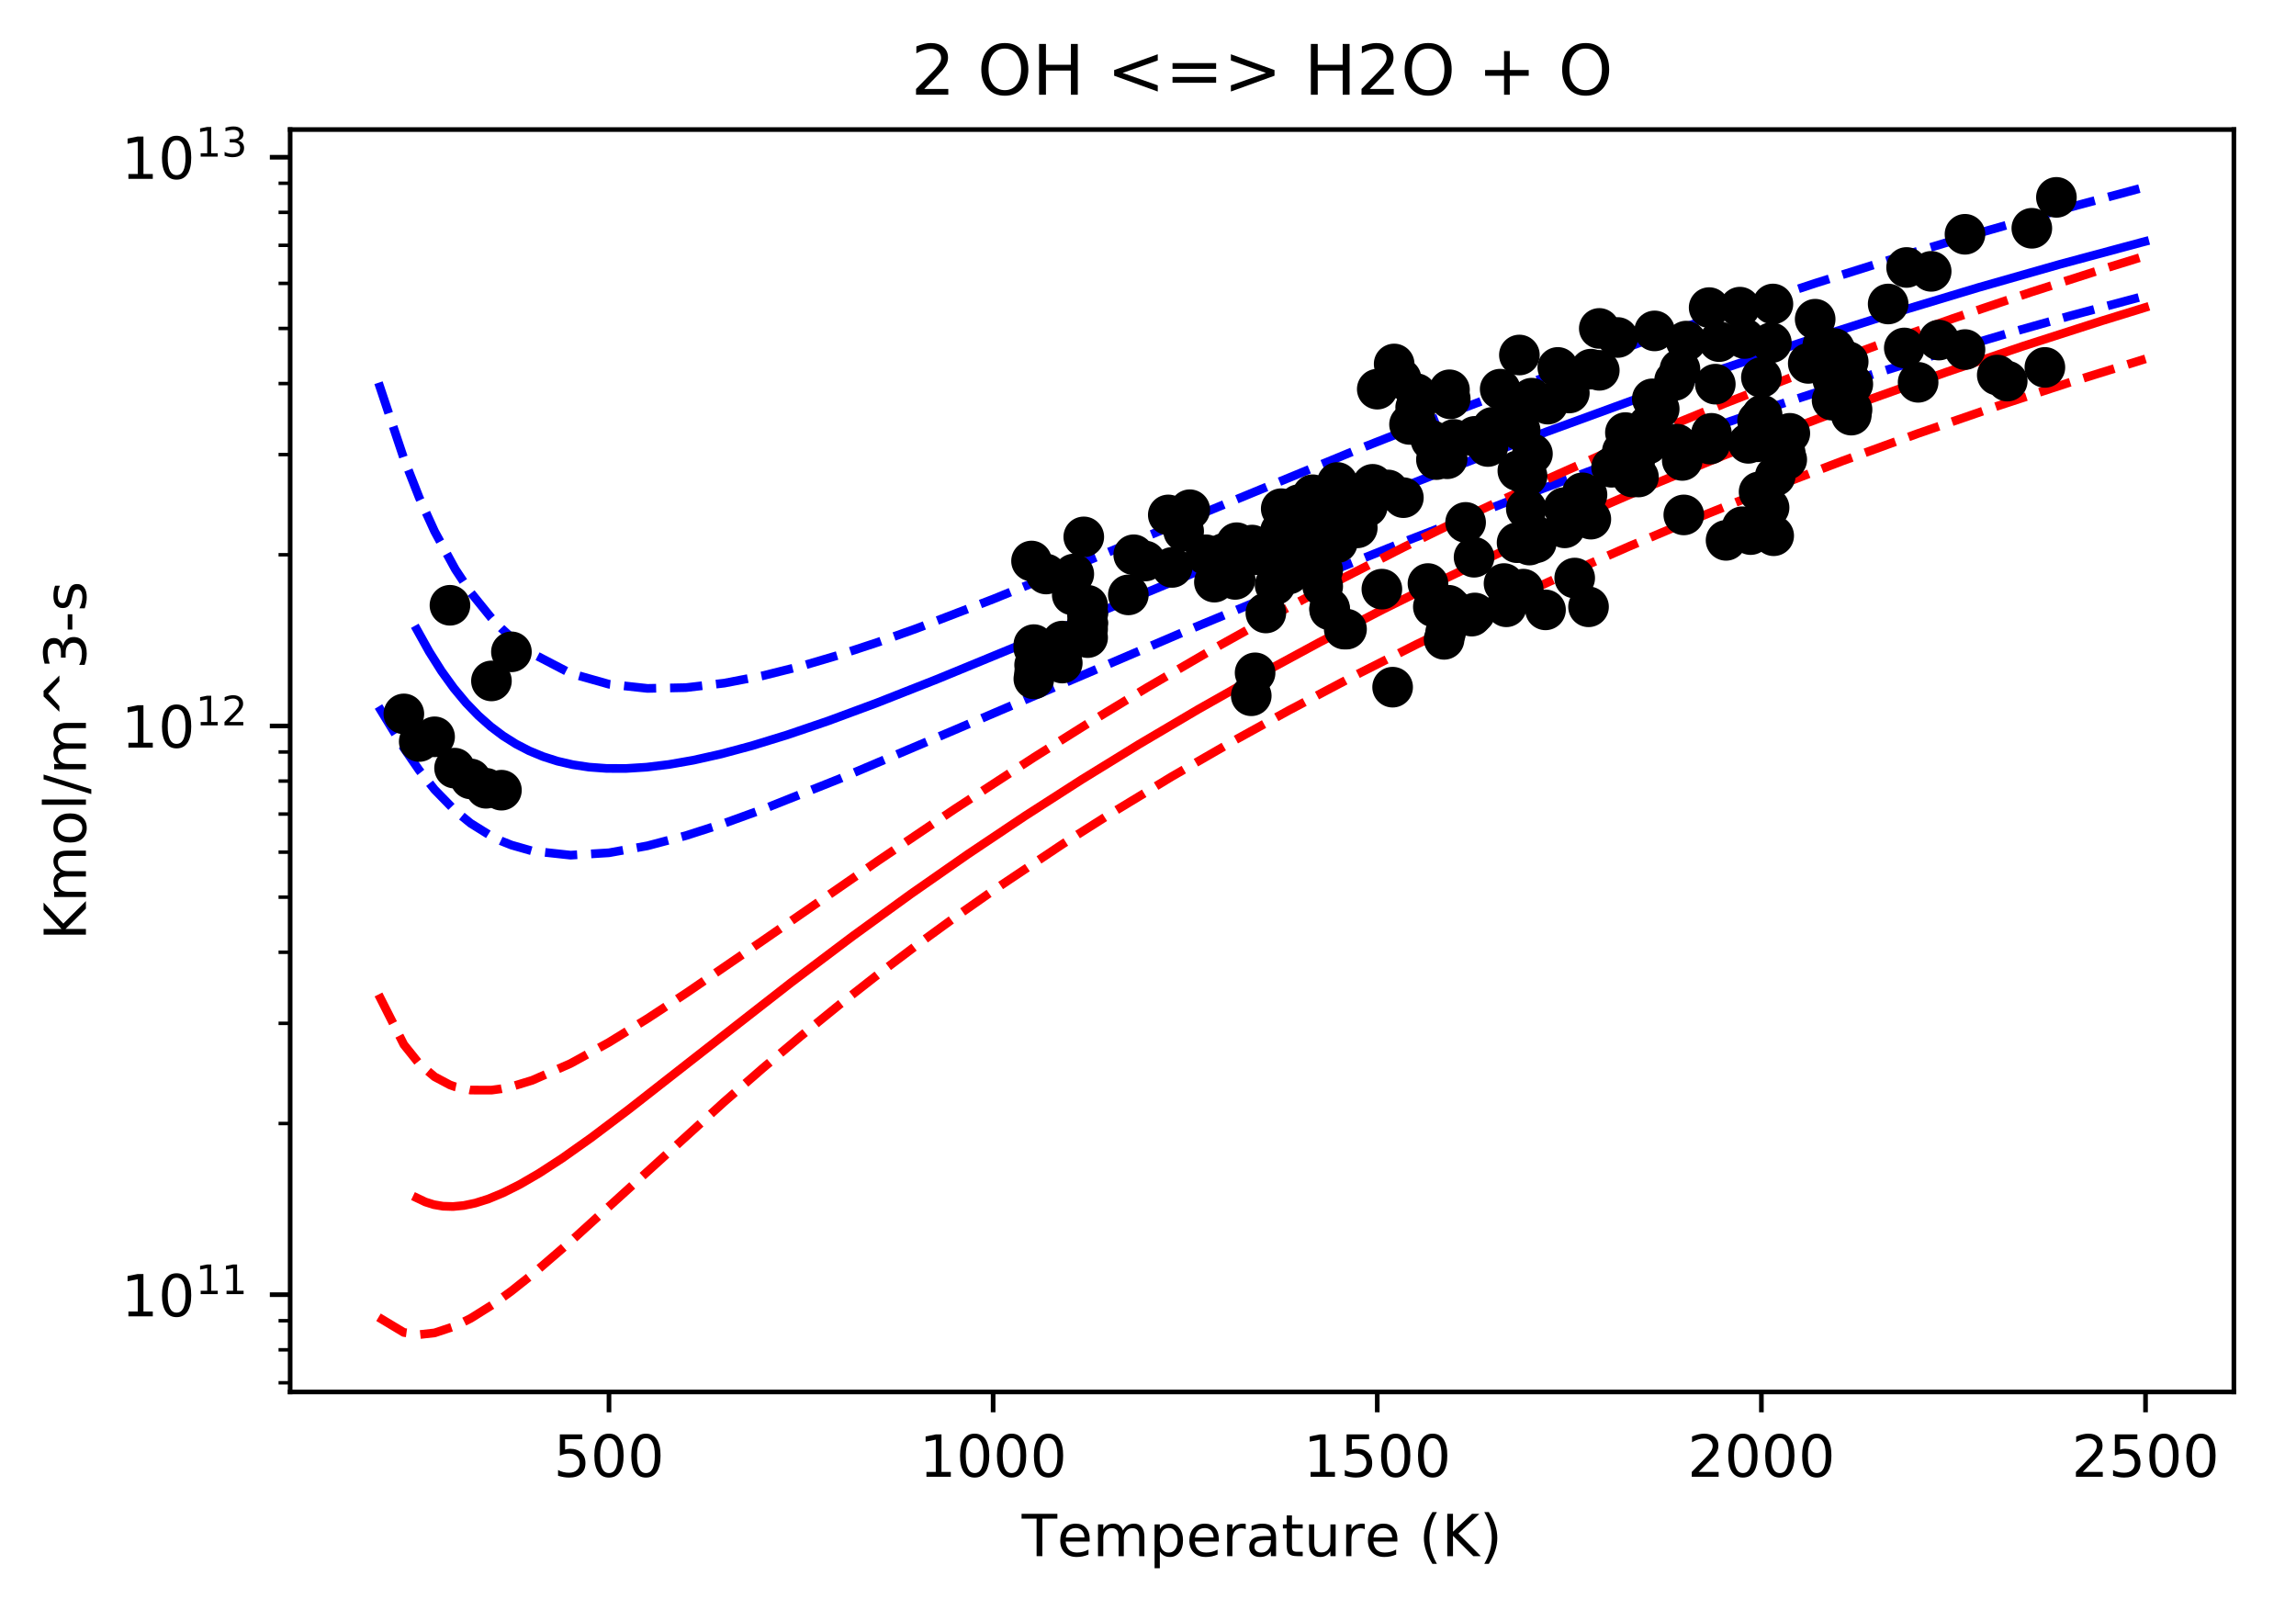 <?xml version="1.0" encoding="utf-8" standalone="no"?>
<!DOCTYPE svg PUBLIC "-//W3C//DTD SVG 1.1//EN"
  "http://www.w3.org/Graphics/SVG/1.1/DTD/svg11.dtd">
<!-- Created with matplotlib (https://matplotlib.org/) -->
<svg height="277.314pt" version="1.1" viewBox="0 0 395.478 277.314" width="395.478pt" xmlns="http://www.w3.org/2000/svg" xmlns:xlink="http://www.w3.org/1999/xlink">
 <defs>
  <style type="text/css">
*{stroke-linecap:butt;stroke-linejoin:round;}
  </style>
 </defs>
 <g id="figure_1">
  <g id="patch_1">
   <path d="M 0 277.314 
L 395.478 277.314 
L 395.478 0 
L 0 0 
z
" style="fill:#ffffff;"/>
  </g>
  <g id="axes_1">
   <g id="patch_2">
    <path d="M 49.978 239.758 
L 384.778 239.758 
L 384.778 22.318 
L 49.978 22.318 
z
" style="fill:#ffffff;"/>
   </g>
   <g id="matplotlib.axis_1">
    <g id="xtick_1">
     <g id="line2d_1">
      <defs>
       <path d="M 0 0 
L 0 3.5 
" id="mc5562957dd" style="stroke:#000000;stroke-width:0.8;"/>
      </defs>
      <g>
       <use style="stroke:#000000;stroke-width:0.8;" x="104.896" xlink:href="#mc5562957dd" y="239.758"/>
      </g>
     </g>
     <g id="text_1">
      <!-- 500 -->
      <defs>
       <path d="M 10.797 72.906 
L 49.516 72.906 
L 49.516 64.594 
L 19.828 64.594 
L 19.828 46.734 
Q 21.969 47.469 24.109 47.828 
Q 26.266 48.188 28.422 48.188 
Q 40.625 48.188 47.75 41.5 
Q 54.891 34.812 54.891 23.391 
Q 54.891 11.625 47.562 5.094 
Q 40.234 -1.422 26.906 -1.422 
Q 22.312 -1.422 17.547 -0.641 
Q 12.797 0.141 7.719 1.703 
L 7.719 11.625 
Q 12.109 9.234 16.797 8.062 
Q 21.484 6.891 26.703 6.891 
Q 35.156 6.891 40.078 11.328 
Q 45.016 15.766 45.016 23.391 
Q 45.016 31 40.078 35.438 
Q 35.156 39.891 26.703 39.891 
Q 22.75 39.891 18.812 39.016 
Q 14.891 38.141 10.797 36.281 
z
" id="DejaVuSans-53"/>
       <path d="M 31.781 66.406 
Q 24.172 66.406 20.328 58.906 
Q 16.5 51.422 16.5 36.375 
Q 16.5 21.391 20.328 13.891 
Q 24.172 6.391 31.781 6.391 
Q 39.453 6.391 43.281 13.891 
Q 47.125 21.391 47.125 36.375 
Q 47.125 51.422 43.281 58.906 
Q 39.453 66.406 31.781 66.406 
z
M 31.781 74.219 
Q 44.047 74.219 50.516 64.516 
Q 56.984 54.828 56.984 36.375 
Q 56.984 17.969 50.516 8.266 
Q 44.047 -1.422 31.781 -1.422 
Q 19.531 -1.422 13.062 8.266 
Q 6.594 17.969 6.594 36.375 
Q 6.594 54.828 13.062 64.516 
Q 19.531 74.219 31.781 74.219 
z
" id="DejaVuSans-48"/>
      </defs>
      <g transform="translate(95.352 254.357)scale(0.1 -0.1)">
       <use xlink:href="#DejaVuSans-53"/>
       <use x="63.623" xlink:href="#DejaVuSans-48"/>
       <use x="127.246" xlink:href="#DejaVuSans-48"/>
      </g>
     </g>
    </g>
    <g id="xtick_2">
     <g id="line2d_2">
      <g>
       <use style="stroke:#000000;stroke-width:0.8;" x="171.062" xlink:href="#mc5562957dd" y="239.758"/>
      </g>
     </g>
     <g id="text_2">
      <!-- 1000 -->
      <defs>
       <path d="M 12.406 8.297 
L 28.516 8.297 
L 28.516 63.922 
L 10.984 60.406 
L 10.984 69.391 
L 28.422 72.906 
L 38.281 72.906 
L 38.281 8.297 
L 54.391 8.297 
L 54.391 0 
L 12.406 0 
z
" id="DejaVuSans-49"/>
      </defs>
      <g transform="translate(158.337 254.357)scale(0.1 -0.1)">
       <use xlink:href="#DejaVuSans-49"/>
       <use x="63.623" xlink:href="#DejaVuSans-48"/>
       <use x="127.246" xlink:href="#DejaVuSans-48"/>
       <use x="190.869" xlink:href="#DejaVuSans-48"/>
      </g>
     </g>
    </g>
    <g id="xtick_3">
     <g id="line2d_3">
      <g>
       <use style="stroke:#000000;stroke-width:0.8;" x="237.228" xlink:href="#mc5562957dd" y="239.758"/>
      </g>
     </g>
     <g id="text_3">
      <!-- 1500 -->
      <g transform="translate(224.503 254.357)scale(0.1 -0.1)">
       <use xlink:href="#DejaVuSans-49"/>
       <use x="63.623" xlink:href="#DejaVuSans-53"/>
       <use x="127.246" xlink:href="#DejaVuSans-48"/>
       <use x="190.869" xlink:href="#DejaVuSans-48"/>
      </g>
     </g>
    </g>
    <g id="xtick_4">
     <g id="line2d_4">
      <g>
       <use style="stroke:#000000;stroke-width:0.8;" x="303.394" xlink:href="#mc5562957dd" y="239.758"/>
      </g>
     </g>
     <g id="text_4">
      <!-- 2000 -->
      <defs>
       <path d="M 19.188 8.297 
L 53.609 8.297 
L 53.609 0 
L 7.328 0 
L 7.328 8.297 
Q 12.938 14.109 22.625 23.891 
Q 32.328 33.688 34.812 36.531 
Q 39.547 41.844 41.422 45.531 
Q 43.312 49.219 43.312 52.781 
Q 43.312 58.594 39.234 62.25 
Q 35.156 65.922 28.609 65.922 
Q 23.969 65.922 18.812 64.312 
Q 13.672 62.703 7.812 59.422 
L 7.812 69.391 
Q 13.766 71.781 18.938 73 
Q 24.125 74.219 28.422 74.219 
Q 39.75 74.219 46.484 68.547 
Q 53.219 62.891 53.219 53.422 
Q 53.219 48.922 51.531 44.891 
Q 49.859 40.875 45.406 35.406 
Q 44.188 33.984 37.641 27.219 
Q 31.109 20.453 19.188 8.297 
z
" id="DejaVuSans-50"/>
      </defs>
      <g transform="translate(290.669 254.357)scale(0.1 -0.1)">
       <use xlink:href="#DejaVuSans-50"/>
       <use x="63.623" xlink:href="#DejaVuSans-48"/>
       <use x="127.246" xlink:href="#DejaVuSans-48"/>
       <use x="190.869" xlink:href="#DejaVuSans-48"/>
      </g>
     </g>
    </g>
    <g id="xtick_5">
     <g id="line2d_5">
      <g>
       <use style="stroke:#000000;stroke-width:0.8;" x="369.56" xlink:href="#mc5562957dd" y="239.758"/>
      </g>
     </g>
     <g id="text_5">
      <!-- 2500 -->
      <g transform="translate(356.835 254.357)scale(0.1 -0.1)">
       <use xlink:href="#DejaVuSans-50"/>
       <use x="63.623" xlink:href="#DejaVuSans-53"/>
       <use x="127.246" xlink:href="#DejaVuSans-48"/>
       <use x="190.869" xlink:href="#DejaVuSans-48"/>
      </g>
     </g>
    </g>
    <g id="text_6">
     <!-- Temperature (K) -->
     <defs>
      <path d="M -0.297 72.906 
L 61.375 72.906 
L 61.375 64.594 
L 35.5 64.594 
L 35.5 0 
L 25.594 0 
L 25.594 64.594 
L -0.297 64.594 
z
" id="DejaVuSans-84"/>
      <path d="M 56.203 29.594 
L 56.203 25.203 
L 14.891 25.203 
Q 15.484 15.922 20.484 11.062 
Q 25.484 6.203 34.422 6.203 
Q 39.594 6.203 44.453 7.469 
Q 49.312 8.734 54.109 11.281 
L 54.109 2.781 
Q 49.266 0.734 44.188 -0.344 
Q 39.109 -1.422 33.891 -1.422 
Q 20.797 -1.422 13.156 6.188 
Q 5.516 13.812 5.516 26.812 
Q 5.516 40.234 12.766 48.109 
Q 20.016 56 32.328 56 
Q 43.359 56 49.781 48.891 
Q 56.203 41.797 56.203 29.594 
z
M 47.219 32.234 
Q 47.125 39.594 43.094 43.984 
Q 39.062 48.391 32.422 48.391 
Q 24.906 48.391 20.391 44.141 
Q 15.875 39.891 15.188 32.172 
z
" id="DejaVuSans-101"/>
      <path d="M 52 44.188 
Q 55.375 50.25 60.062 53.125 
Q 64.75 56 71.094 56 
Q 79.641 56 84.281 50.016 
Q 88.922 44.047 88.922 33.016 
L 88.922 0 
L 79.891 0 
L 79.891 32.719 
Q 79.891 40.578 77.094 44.375 
Q 74.312 48.188 68.609 48.188 
Q 61.625 48.188 57.562 43.547 
Q 53.516 38.922 53.516 30.906 
L 53.516 0 
L 44.484 0 
L 44.484 32.719 
Q 44.484 40.625 41.703 44.406 
Q 38.922 48.188 33.109 48.188 
Q 26.219 48.188 22.156 43.531 
Q 18.109 38.875 18.109 30.906 
L 18.109 0 
L 9.078 0 
L 9.078 54.688 
L 18.109 54.688 
L 18.109 46.188 
Q 21.188 51.219 25.484 53.609 
Q 29.781 56 35.688 56 
Q 41.656 56 45.828 52.969 
Q 50 49.953 52 44.188 
z
" id="DejaVuSans-109"/>
      <path d="M 18.109 8.203 
L 18.109 -20.797 
L 9.078 -20.797 
L 9.078 54.688 
L 18.109 54.688 
L 18.109 46.391 
Q 20.953 51.266 25.266 53.625 
Q 29.594 56 35.594 56 
Q 45.562 56 51.781 48.094 
Q 58.016 40.188 58.016 27.297 
Q 58.016 14.406 51.781 6.484 
Q 45.562 -1.422 35.594 -1.422 
Q 29.594 -1.422 25.266 0.953 
Q 20.953 3.328 18.109 8.203 
z
M 48.688 27.297 
Q 48.688 37.203 44.609 42.844 
Q 40.531 48.484 33.406 48.484 
Q 26.266 48.484 22.188 42.844 
Q 18.109 37.203 18.109 27.297 
Q 18.109 17.391 22.188 11.75 
Q 26.266 6.109 33.406 6.109 
Q 40.531 6.109 44.609 11.75 
Q 48.688 17.391 48.688 27.297 
z
" id="DejaVuSans-112"/>
      <path d="M 41.109 46.297 
Q 39.594 47.172 37.812 47.578 
Q 36.031 48 33.891 48 
Q 26.266 48 22.188 43.047 
Q 18.109 38.094 18.109 28.812 
L 18.109 0 
L 9.078 0 
L 9.078 54.688 
L 18.109 54.688 
L 18.109 46.188 
Q 20.953 51.172 25.484 53.578 
Q 30.031 56 36.531 56 
Q 37.453 56 38.578 55.875 
Q 39.703 55.766 41.062 55.516 
z
" id="DejaVuSans-114"/>
      <path d="M 34.281 27.484 
Q 23.391 27.484 19.188 25 
Q 14.984 22.516 14.984 16.5 
Q 14.984 11.719 18.141 8.906 
Q 21.297 6.109 26.703 6.109 
Q 34.188 6.109 38.703 11.406 
Q 43.219 16.703 43.219 25.484 
L 43.219 27.484 
z
M 52.203 31.203 
L 52.203 0 
L 43.219 0 
L 43.219 8.297 
Q 40.141 3.328 35.547 0.953 
Q 30.953 -1.422 24.312 -1.422 
Q 15.922 -1.422 10.953 3.297 
Q 6 8.016 6 15.922 
Q 6 25.141 12.172 29.828 
Q 18.359 34.516 30.609 34.516 
L 43.219 34.516 
L 43.219 35.406 
Q 43.219 41.609 39.141 45 
Q 35.062 48.391 27.688 48.391 
Q 23 48.391 18.547 47.266 
Q 14.109 46.141 10.016 43.891 
L 10.016 52.203 
Q 14.938 54.109 19.578 55.047 
Q 24.219 56 28.609 56 
Q 40.484 56 46.344 49.844 
Q 52.203 43.703 52.203 31.203 
z
" id="DejaVuSans-97"/>
      <path d="M 18.312 70.219 
L 18.312 54.688 
L 36.812 54.688 
L 36.812 47.703 
L 18.312 47.703 
L 18.312 18.016 
Q 18.312 11.328 20.141 9.422 
Q 21.969 7.516 27.594 7.516 
L 36.812 7.516 
L 36.812 0 
L 27.594 0 
Q 17.188 0 13.234 3.875 
Q 9.281 7.766 9.281 18.016 
L 9.281 47.703 
L 2.688 47.703 
L 2.688 54.688 
L 9.281 54.688 
L 9.281 70.219 
z
" id="DejaVuSans-116"/>
      <path d="M 8.5 21.578 
L 8.5 54.688 
L 17.484 54.688 
L 17.484 21.922 
Q 17.484 14.156 20.5 10.266 
Q 23.531 6.391 29.594 6.391 
Q 36.859 6.391 41.078 11.031 
Q 45.312 15.672 45.312 23.688 
L 45.312 54.688 
L 54.297 54.688 
L 54.297 0 
L 45.312 0 
L 45.312 8.406 
Q 42.047 3.422 37.719 1 
Q 33.406 -1.422 27.688 -1.422 
Q 18.266 -1.422 13.375 4.438 
Q 8.5 10.297 8.5 21.578 
z
M 31.109 56 
z
" id="DejaVuSans-117"/>
      <path id="DejaVuSans-32"/>
      <path d="M 31 75.875 
Q 24.469 64.656 21.281 53.656 
Q 18.109 42.672 18.109 31.391 
Q 18.109 20.125 21.312 9.062 
Q 24.516 -2 31 -13.188 
L 23.188 -13.188 
Q 15.875 -1.703 12.234 9.375 
Q 8.594 20.453 8.594 31.391 
Q 8.594 42.281 12.203 53.312 
Q 15.828 64.359 23.188 75.875 
z
" id="DejaVuSans-40"/>
      <path d="M 9.812 72.906 
L 19.672 72.906 
L 19.672 42.094 
L 52.391 72.906 
L 65.094 72.906 
L 28.906 38.922 
L 67.672 0 
L 54.688 0 
L 19.672 35.109 
L 19.672 0 
L 9.812 0 
z
" id="DejaVuSans-75"/>
      <path d="M 8.016 75.875 
L 15.828 75.875 
Q 23.141 64.359 26.781 53.312 
Q 30.422 42.281 30.422 31.391 
Q 30.422 20.453 26.781 9.375 
Q 23.141 -1.703 15.828 -13.188 
L 8.016 -13.188 
Q 14.5 -2 17.703 9.062 
Q 20.906 20.125 20.906 31.391 
Q 20.906 42.672 17.703 53.656 
Q 14.5 64.656 8.016 75.875 
z
" id="DejaVuSans-41"/>
     </defs>
     <g transform="translate(175.991 268.035)scale(0.1 -0.1)">
      <use xlink:href="#DejaVuSans-84"/>
      <use x="60.818" xlink:href="#DejaVuSans-101"/>
      <use x="122.342" xlink:href="#DejaVuSans-109"/>
      <use x="219.754" xlink:href="#DejaVuSans-112"/>
      <use x="283.23" xlink:href="#DejaVuSans-101"/>
      <use x="344.754" xlink:href="#DejaVuSans-114"/>
      <use x="385.867" xlink:href="#DejaVuSans-97"/>
      <use x="447.146" xlink:href="#DejaVuSans-116"/>
      <use x="486.355" xlink:href="#DejaVuSans-117"/>
      <use x="549.734" xlink:href="#DejaVuSans-114"/>
      <use x="590.816" xlink:href="#DejaVuSans-101"/>
      <use x="652.34" xlink:href="#DejaVuSans-32"/>
      <use x="684.127" xlink:href="#DejaVuSans-40"/>
      <use x="723.141" xlink:href="#DejaVuSans-75"/>
      <use x="788.717" xlink:href="#DejaVuSans-41"/>
     </g>
    </g>
   </g>
   <g id="matplotlib.axis_2">
    <g id="ytick_1">
     <g id="line2d_6">
      <defs>
       <path d="M 0 0 
L -3.5 0 
" id="m479abd5287" style="stroke:#000000;stroke-width:0.8;"/>
      </defs>
      <g>
       <use style="stroke:#000000;stroke-width:0.8;" x="49.978" xlink:href="#m479abd5287" y="222.999"/>
      </g>
     </g>
     <g id="text_7">
      <!-- $\mathdefault{10^{11}}$ -->
      <g transform="translate(20.878 226.798)scale(0.1 -0.1)">
       <use transform="translate(0 0.684)" xlink:href="#DejaVuSans-49"/>
       <use transform="translate(63.623 0.684)" xlink:href="#DejaVuSans-48"/>
       <use transform="translate(128.203 38.966)scale(0.7)" xlink:href="#DejaVuSans-49"/>
       <use transform="translate(172.739 38.966)scale(0.7)" xlink:href="#DejaVuSans-49"/>
      </g>
     </g>
    </g>
    <g id="ytick_2">
     <g id="line2d_7">
      <g>
       <use style="stroke:#000000;stroke-width:0.8;" x="49.978" xlink:href="#m479abd5287" y="125.04"/>
      </g>
     </g>
     <g id="text_8">
      <!-- $\mathdefault{10^{12}}$ -->
      <g transform="translate(20.878 128.84)scale(0.1 -0.1)">
       <use transform="translate(0 0.766)" xlink:href="#DejaVuSans-49"/>
       <use transform="translate(63.623 0.766)" xlink:href="#DejaVuSans-48"/>
       <use transform="translate(128.203 39.047)scale(0.7)" xlink:href="#DejaVuSans-49"/>
       <use transform="translate(172.739 39.047)scale(0.7)" xlink:href="#DejaVuSans-50"/>
      </g>
     </g>
    </g>
    <g id="ytick_3">
     <g id="line2d_8">
      <g>
       <use style="stroke:#000000;stroke-width:0.8;" x="49.978" xlink:href="#m479abd5287" y="27.082"/>
      </g>
     </g>
     <g id="text_9">
      <!-- $\mathdefault{10^{13}}$ -->
      <defs>
       <path d="M 40.578 39.312 
Q 47.656 37.797 51.625 33 
Q 55.609 28.219 55.609 21.188 
Q 55.609 10.406 48.188 4.484 
Q 40.766 -1.422 27.094 -1.422 
Q 22.516 -1.422 17.656 -0.516 
Q 12.797 0.391 7.625 2.203 
L 7.625 11.719 
Q 11.719 9.328 16.594 8.109 
Q 21.484 6.891 26.812 6.891 
Q 36.078 6.891 40.938 10.547 
Q 45.797 14.203 45.797 21.188 
Q 45.797 27.641 41.281 31.266 
Q 36.766 34.906 28.719 34.906 
L 20.219 34.906 
L 20.219 43.016 
L 29.109 43.016 
Q 36.375 43.016 40.234 45.922 
Q 44.094 48.828 44.094 54.297 
Q 44.094 59.906 40.109 62.906 
Q 36.141 65.922 28.719 65.922 
Q 24.656 65.922 20.016 65.031 
Q 15.375 64.156 9.812 62.312 
L 9.812 71.094 
Q 15.438 72.656 20.344 73.438 
Q 25.25 74.219 29.594 74.219 
Q 40.828 74.219 47.359 69.109 
Q 53.906 64.016 53.906 55.328 
Q 53.906 49.266 50.438 45.094 
Q 46.969 40.922 40.578 39.312 
z
" id="DejaVuSans-51"/>
      </defs>
      <g transform="translate(20.878 30.881)scale(0.1 -0.1)">
       <use transform="translate(0 0.766)" xlink:href="#DejaVuSans-49"/>
       <use transform="translate(63.623 0.766)" xlink:href="#DejaVuSans-48"/>
       <use transform="translate(128.203 39.047)scale(0.7)" xlink:href="#DejaVuSans-49"/>
       <use transform="translate(172.739 39.047)scale(0.7)" xlink:href="#DejaVuSans-51"/>
      </g>
     </g>
    </g>
    <g id="ytick_4">
     <g id="line2d_9">
      <defs>
       <path d="M 0 0 
L -2 0 
" id="m87a7f67235" style="stroke:#000000;stroke-width:0.6;"/>
      </defs>
      <g>
       <use style="stroke:#000000;stroke-width:0.6;" x="49.978" xlink:href="#m87a7f67235" y="238.173"/>
      </g>
     </g>
    </g>
    <g id="ytick_5">
     <g id="line2d_10">
      <g>
       <use style="stroke:#000000;stroke-width:0.6;" x="49.978" xlink:href="#m87a7f67235" y="232.492"/>
      </g>
     </g>
    </g>
    <g id="ytick_6">
     <g id="line2d_11">
      <g>
       <use style="stroke:#000000;stroke-width:0.6;" x="49.978" xlink:href="#m87a7f67235" y="227.481"/>
      </g>
     </g>
    </g>
    <g id="ytick_7">
     <g id="line2d_12">
      <g>
       <use style="stroke:#000000;stroke-width:0.6;" x="49.978" xlink:href="#m87a7f67235" y="193.511"/>
      </g>
     </g>
    </g>
    <g id="ytick_8">
     <g id="line2d_13">
      <g>
       <use style="stroke:#000000;stroke-width:0.6;" x="49.978" xlink:href="#m87a7f67235" y="176.261"/>
      </g>
     </g>
    </g>
    <g id="ytick_9">
     <g id="line2d_14">
      <g>
       <use style="stroke:#000000;stroke-width:0.6;" x="49.978" xlink:href="#m87a7f67235" y="164.022"/>
      </g>
     </g>
    </g>
    <g id="ytick_10">
     <g id="line2d_15">
      <g>
       <use style="stroke:#000000;stroke-width:0.6;" x="49.978" xlink:href="#m87a7f67235" y="154.529"/>
      </g>
     </g>
    </g>
    <g id="ytick_11">
     <g id="line2d_16">
      <g>
       <use style="stroke:#000000;stroke-width:0.6;" x="49.978" xlink:href="#m87a7f67235" y="146.772"/>
      </g>
     </g>
    </g>
    <g id="ytick_12">
     <g id="line2d_17">
      <g>
       <use style="stroke:#000000;stroke-width:0.6;" x="49.978" xlink:href="#m87a7f67235" y="140.214"/>
      </g>
     </g>
    </g>
    <g id="ytick_13">
     <g id="line2d_18">
      <g>
       <use style="stroke:#000000;stroke-width:0.6;" x="49.978" xlink:href="#m87a7f67235" y="134.534"/>
      </g>
     </g>
    </g>
    <g id="ytick_14">
     <g id="line2d_19">
      <g>
       <use style="stroke:#000000;stroke-width:0.6;" x="49.978" xlink:href="#m87a7f67235" y="129.523"/>
      </g>
     </g>
    </g>
    <g id="ytick_15">
     <g id="line2d_20">
      <g>
       <use style="stroke:#000000;stroke-width:0.6;" x="49.978" xlink:href="#m87a7f67235" y="95.552"/>
      </g>
     </g>
    </g>
    <g id="ytick_16">
     <g id="line2d_21">
      <g>
       <use style="stroke:#000000;stroke-width:0.6;" x="49.978" xlink:href="#m87a7f67235" y="78.302"/>
      </g>
     </g>
    </g>
    <g id="ytick_17">
     <g id="line2d_22">
      <g>
       <use style="stroke:#000000;stroke-width:0.6;" x="49.978" xlink:href="#m87a7f67235" y="66.063"/>
      </g>
     </g>
    </g>
    <g id="ytick_18">
     <g id="line2d_23">
      <g>
       <use style="stroke:#000000;stroke-width:0.6;" x="49.978" xlink:href="#m87a7f67235" y="56.57"/>
      </g>
     </g>
    </g>
    <g id="ytick_19">
     <g id="line2d_24">
      <g>
       <use style="stroke:#000000;stroke-width:0.6;" x="49.978" xlink:href="#m87a7f67235" y="48.814"/>
      </g>
     </g>
    </g>
    <g id="ytick_20">
     <g id="line2d_25">
      <g>
       <use style="stroke:#000000;stroke-width:0.6;" x="49.978" xlink:href="#m87a7f67235" y="42.256"/>
      </g>
     </g>
    </g>
    <g id="ytick_21">
     <g id="line2d_26">
      <g>
       <use style="stroke:#000000;stroke-width:0.6;" x="49.978" xlink:href="#m87a7f67235" y="36.575"/>
      </g>
     </g>
    </g>
    <g id="ytick_22">
     <g id="line2d_27">
      <g>
       <use style="stroke:#000000;stroke-width:0.6;" x="49.978" xlink:href="#m87a7f67235" y="31.564"/>
      </g>
     </g>
    </g>
    <g id="text_10">
     <!-- Kmol/m^3-s -->
     <defs>
      <path d="M 30.609 48.391 
Q 23.391 48.391 19.188 42.75 
Q 14.984 37.109 14.984 27.297 
Q 14.984 17.484 19.156 11.844 
Q 23.344 6.203 30.609 6.203 
Q 37.797 6.203 41.984 11.859 
Q 46.188 17.531 46.188 27.297 
Q 46.188 37.016 41.984 42.703 
Q 37.797 48.391 30.609 48.391 
z
M 30.609 56 
Q 42.328 56 49.016 48.375 
Q 55.719 40.766 55.719 27.297 
Q 55.719 13.875 49.016 6.219 
Q 42.328 -1.422 30.609 -1.422 
Q 18.844 -1.422 12.172 6.219 
Q 5.516 13.875 5.516 27.297 
Q 5.516 40.766 12.172 48.375 
Q 18.844 56 30.609 56 
z
" id="DejaVuSans-111"/>
      <path d="M 9.422 75.984 
L 18.406 75.984 
L 18.406 0 
L 9.422 0 
z
" id="DejaVuSans-108"/>
      <path d="M 25.391 72.906 
L 33.688 72.906 
L 8.297 -9.281 
L 0 -9.281 
z
" id="DejaVuSans-47"/>
      <path d="M 46.688 72.906 
L 73.188 45.703 
L 63.375 45.703 
L 41.891 64.984 
L 20.406 45.703 
L 10.594 45.703 
L 37.109 72.906 
z
" id="DejaVuSans-94"/>
      <path d="M 4.891 31.391 
L 31.203 31.391 
L 31.203 23.391 
L 4.891 23.391 
z
" id="DejaVuSans-45"/>
      <path d="M 44.281 53.078 
L 44.281 44.578 
Q 40.484 46.531 36.375 47.5 
Q 32.281 48.484 27.875 48.484 
Q 21.188 48.484 17.844 46.438 
Q 14.5 44.391 14.5 40.281 
Q 14.5 37.156 16.891 35.375 
Q 19.281 33.594 26.516 31.984 
L 29.594 31.297 
Q 39.156 29.25 43.188 25.516 
Q 47.219 21.781 47.219 15.094 
Q 47.219 7.469 41.188 3.016 
Q 35.156 -1.422 24.609 -1.422 
Q 20.219 -1.422 15.453 -0.562 
Q 10.688 0.297 5.422 2 
L 5.422 11.281 
Q 10.406 8.688 15.234 7.391 
Q 20.062 6.109 24.812 6.109 
Q 31.156 6.109 34.562 8.281 
Q 37.984 10.453 37.984 14.406 
Q 37.984 18.062 35.516 20.016 
Q 33.062 21.969 24.703 23.781 
L 21.578 24.516 
Q 13.234 26.266 9.516 29.906 
Q 5.812 33.547 5.812 39.891 
Q 5.812 47.609 11.281 51.797 
Q 16.75 56 26.812 56 
Q 31.781 56 36.172 55.266 
Q 40.578 54.547 44.281 53.078 
z
" id="DejaVuSans-115"/>
     </defs>
     <g transform="translate(14.798 161.97)rotate(-90)scale(0.1 -0.1)">
      <use xlink:href="#DejaVuSans-75"/>
      <use x="65.576" xlink:href="#DejaVuSans-109"/>
      <use x="162.988" xlink:href="#DejaVuSans-111"/>
      <use x="224.17" xlink:href="#DejaVuSans-108"/>
      <use x="251.953" xlink:href="#DejaVuSans-47"/>
      <use x="285.645" xlink:href="#DejaVuSans-109"/>
      <use x="383.057" xlink:href="#DejaVuSans-94"/>
      <use x="466.846" xlink:href="#DejaVuSans-51"/>
      <use x="530.469" xlink:href="#DejaVuSans-45"/>
      <use x="566.553" xlink:href="#DejaVuSans-115"/>
     </g>
    </g>
   </g>
   <g id="line2d_28">
    <path clip-path="url(#p255697987b)" d="M 71.813 108.444 
L 73.93 112.244 
L 76.048 115.595 
L 78.165 118.525 
L 80.282 121.068 
L 82.399 123.262 
L 84.517 125.139 
L 86.634 126.734 
L 88.884 128.152 
L 91.133 129.316 
L 93.515 130.304 
L 96.03 131.106 
L 98.676 131.716 
L 101.455 132.131 
L 104.499 132.355 
L 107.807 132.364 
L 111.38 132.141 
L 115.218 131.675 
L 119.452 130.934 
L 124.216 129.866 
L 129.51 128.448 
L 135.597 126.578 
L 142.611 124.186 
L 150.947 121.101 
L 161.402 116.986 
L 175.958 110.997 
L 232.729 87.419 
L 250.064 80.575 
L 266.341 74.388 
L 281.956 68.689 
L 297.042 63.418 
L 311.863 58.473 
L 326.42 53.85 
L 340.712 49.542 
L 354.871 45.506 
L 368.766 41.774 
L 369.428 41.602 
L 369.428 41.602 
" style="fill:none;stroke:#0000ff;stroke-linecap:square;stroke-width:1.5;"/>
   </g>
   <g id="line2d_29">
    <path clip-path="url(#p255697987b)" d="M 65.196 65.921 
L 69.563 78.976 
L 72.21 85.708 
L 74.857 91.526 
L 78.43 98.06 
L 81.076 102.046 
L 84.649 106.454 
L 86.369 108.232 
L 88.09 109.813 
L 91.663 112.541 
L 98.279 115.984 
L 104.896 117.851 
L 111.513 118.572 
L 118.129 118.441 
L 124.746 117.666 
L 131.362 116.396 
L 137.979 114.745 
L 144.596 112.798 
L 151.212 110.621 
L 157.829 108.268 
L 171.062 103.194 
L 187.339 96.573 
L 187.339 96.573 
L 233.39 77.607 
L 250.461 70.887 
L 250.461 70.887 
L 266.606 64.774 
L 282.618 58.965 
L 297.307 53.871 
L 312.657 48.792 
L 328.008 43.967 
L 338.462 40.828 
L 338.462 40.828 
L 354.209 36.327 
L 369.56 32.202 
L 369.56 32.202 
" style="fill:none;stroke:#0000ff;stroke-dasharray:5.55,2.4;stroke-dashoffset:0;stroke-width:1.5;"/>
   </g>
   <g id="line2d_30">
    <path clip-path="url(#p255697987b)" d="M 65.196 121.689 
L 69.563 128.83 
L 72.21 132.674 
L 74.857 136.001 
L 78.43 139.666 
L 81.076 141.814 
L 84.649 144.04 
L 86.369 144.866 
L 88.09 145.552 
L 91.663 146.572 
L 98.279 147.294 
L 104.896 146.885 
L 111.513 145.685 
L 118.129 143.935 
L 124.746 141.804 
L 131.362 139.409 
L 144.596 134.146 
L 164.445 125.724 
L 204.145 108.737 
L 223.995 100.505 
L 242.786 92.959 
L 259.46 86.499 
L 275.472 80.527 
L 275.472 80.527 
L 290.425 75.172 
L 305.776 69.913 
L 319.141 65.541 
L 333.963 60.93 
L 345.74 57.45 
L 356.327 54.466 
L 369.56 50.934 
L 369.56 50.934 
" style="fill:none;stroke:#0000ff;stroke-dasharray:5.55,2.4;stroke-dashoffset:0;stroke-width:1.5;"/>
   </g>
   <g id="line2d_31">
    <path clip-path="url(#p255697987b)" d="M 71.813 206.335 
L 73.269 207.03 
L 74.724 207.491 
L 76.312 207.76 
L 78.033 207.815 
L 79.885 207.639 
L 81.87 207.222 
L 84.12 206.511 
L 86.634 205.471 
L 89.545 204.009 
L 92.854 202.086 
L 96.824 199.507 
L 101.72 196.044 
L 108.204 191.163 
L 119.055 182.672 
L 136.259 169.245 
L 146.977 161.174 
L 156.902 153.974 
L 166.695 147.145 
L 176.488 140.589 
L 186.28 134.299 
L 196.205 128.188 
L 206.395 122.176 
L 216.716 116.342 
L 227.303 110.614 
L 238.154 104.995 
L 249.27 99.488 
L 260.651 94.098 
L 272.296 88.827 
L 284.338 83.623 
L 296.645 78.548 
L 309.217 73.606 
L 322.053 68.799 
L 335.154 64.132 
L 348.519 59.606 
L 362.149 55.226 
L 369.428 52.982 
L 369.428 52.982 
" style="fill:none;stroke:#ff0000;stroke-linecap:square;stroke-width:1.5;"/>
   </g>
   <g id="line2d_32">
    <path clip-path="url(#p255697987b)" d="M 65.196 171.292 
L 69.563 179.92 
L 72.21 183.225 
L 74.857 185.464 
L 77.503 186.869 
L 78.43 187.198 
L 81.076 187.754 
L 84.649 187.766 
L 86.369 187.531 
L 88.09 187.169 
L 91.663 186.079 
L 98.279 183.178 
L 104.896 179.535 
L 111.513 175.449 
L 118.129 171.1 
L 131.362 162.03 
L 151.212 148.287 
L 164.445 139.349 
L 178.208 130.379 
L 178.208 130.379 
L 187.339 124.641 
L 187.339 124.641 
L 197.528 118.455 
L 209.174 111.669 
L 220.686 105.259 
L 231.538 99.482 
L 241.727 94.285 
L 252.446 89.044 
L 264.224 83.542 
L 275.472 78.523 
L 275.472 78.523 
L 285.794 74.111 
L 297.307 69.395 
L 310.011 64.429 
L 323.244 59.506 
L 336.477 54.823 
L 349.975 50.277 
L 362.943 46.119 
L 369.56 44.072 
L 369.56 44.072 
" style="fill:none;stroke:#ff0000;stroke-dasharray:5.55,2.4;stroke-dashoffset:0;stroke-width:1.5;"/>
   </g>
   <g id="line2d_33">
    <path clip-path="url(#p255697987b)" d="M 65.196 226.883 
L 69.563 229.506 
L 72.21 229.874 
L 74.857 229.58 
L 78.43 228.395 
L 81.076 227.076 
L 85.046 224.587 
L 88.09 222.373 
L 91.663 219.532 
L 98.279 213.831 
L 124.746 189.778 
L 131.362 184.012 
L 137.979 178.43 
L 144.596 173.042 
L 151.212 167.85 
L 157.829 162.849 
L 164.445 158.03 
L 171.062 153.385 
L 183.104 145.341 
L 183.104 145.341 
L 190.912 140.385 
L 201.895 133.722 
L 212.747 127.464 
L 222.01 122.353 
L 233.39 116.341 
L 243.977 110.994 
L 243.977 110.994 
L 256.284 105.054 
L 268.326 99.51 
L 280.633 94.102 
L 290.425 89.977 
L 304.717 84.226 
L 317.289 79.42 
L 330.39 74.655 
L 344.02 69.952 
L 356.327 65.922 
L 369.56 61.811 
L 369.56 61.811 
" style="fill:none;stroke:#ff0000;stroke-dasharray:5.55,2.4;stroke-dashoffset:0;stroke-width:1.5;"/>
   </g>
   <g id="line2d_34">
    <defs>
     <path d="M 0 3 
C 0.796 3 1.559 2.684 2.121 2.121 
C 2.684 1.559 3 0.796 3 0 
C 3 -0.796 2.684 -1.559 2.121 -2.121 
C 1.559 -2.684 0.796 -3 0 -3 
C -0.796 -3 -1.559 -2.684 -2.121 -2.121 
C -2.684 -1.559 -3 -0.796 -3 0 
C -3 0.796 -2.684 1.559 -2.121 2.121 
C -1.559 2.684 -0.796 3 0 3 
z
" id="m1d24c93f9b" style="stroke:#000000;"/>
    </defs>
    <g clip-path="url(#p255697987b)">
     <use style="stroke:#000000;" x="86.369" xlink:href="#m1d24c93f9b" y="136.104"/>
     <use style="stroke:#000000;" x="83.723" xlink:href="#m1d24c93f9b" y="135.775"/>
     <use style="stroke:#000000;" x="81.076" xlink:href="#m1d24c93f9b" y="134.163"/>
     <use style="stroke:#000000;" x="78.297" xlink:href="#m1d24c93f9b" y="132.306"/>
     <use style="stroke:#000000;" x="74.857" xlink:href="#m1d24c93f9b" y="126.91"/>
     <use style="stroke:#000000;" x="72.21" xlink:href="#m1d24c93f9b" y="127.718"/>
     <use style="stroke:#000000;" x="69.563" xlink:href="#m1d24c93f9b" y="122.965"/>
     <use style="stroke:#000000;" x="177.679" xlink:href="#m1d24c93f9b" y="96.629"/>
     <use style="stroke:#000000;" x="180.193" xlink:href="#m1d24c93f9b" y="98.869"/>
     <use style="stroke:#000000;" x="184.692" xlink:href="#m1d24c93f9b" y="102.466"/>
     <use style="stroke:#000000;" x="184.957" xlink:href="#m1d24c93f9b" y="98.869"/>
     <use style="stroke:#000000;" x="186.677" xlink:href="#m1d24c93f9b" y="92.475"/>
     <use style="stroke:#000000;" x="195.279" xlink:href="#m1d24c93f9b" y="95.552"/>
     <use style="stroke:#000000;" x="197.264" xlink:href="#m1d24c93f9b" y="96.629"/>
     <use style="stroke:#000000;" x="201.234" xlink:href="#m1d24c93f9b" y="88.691"/>
     <use style="stroke:#000000;" x="203.88" xlink:href="#m1d24c93f9b" y="91.497"/>
     <use style="stroke:#000000;" x="204.939" xlink:href="#m1d24c93f9b" y="87.795"/>
     <use style="stroke:#000000;" x="210.762" xlink:href="#m1d24c93f9b" y="95.34"/>
     <use style="stroke:#000000;" x="223.73" xlink:href="#m1d24c93f9b" y="86.918"/>
     <use style="stroke:#000000;" x="226.112" xlink:href="#m1d24c93f9b" y="85.216"/>
     <use style="stroke:#000000;" x="236.434" xlink:href="#m1d24c93f9b" y="83.419"/>
     <use style="stroke:#000000;" x="249.27" xlink:href="#m1d24c93f9b" y="79.017"/>
     <use style="stroke:#000000;" x="249.402" xlink:href="#m1d24c93f9b" y="76.907"/>
     <use style="stroke:#000000;" x="256.284" xlink:href="#m1d24c93f9b" y="76.907"/>
     <use style="stroke:#000000;" x="257.078" xlink:href="#m1d24c93f9b" y="73.608"/>
     <use style="stroke:#000000;" x="261.577" xlink:href="#m1d24c93f9b" y="69.959"/>
     <use style="stroke:#000000;" x="270.311" xlink:href="#m1d24c93f9b" y="67.689"/>
     <use style="stroke:#000000;" x="285" xlink:href="#m1d24c93f9b" y="56.998"/>
     <use style="stroke:#000000;" x="290.425" xlink:href="#m1d24c93f9b" y="58.752"/>
     <use style="stroke:#000000;" x="305.114" xlink:href="#m1d24c93f9b" y="59.022"/>
     <use style="stroke:#000000;" x="328.405" xlink:href="#m1d24c93f9b" y="46.068"/>
     <use style="stroke:#000000;" x="338.462" xlink:href="#m1d24c93f9b" y="40.354"/>
     <use style="stroke:#000000;" x="349.975" xlink:href="#m1d24c93f9b" y="39.32"/>
     <use style="stroke:#000000;" x="354.209" xlink:href="#m1d24c93f9b" y="33.996"/>
     <use style="stroke:#000000;" x="194.352" xlink:href="#m1d24c93f9b" y="102.466"/>
     <use style="stroke:#000000;" x="201.895" xlink:href="#m1d24c93f9b" y="97.734"/>
     <use style="stroke:#000000;" x="216.584" xlink:href="#m1d24c93f9b" y="95.552"/>
     <use style="stroke:#000000;" x="207.718" xlink:href="#m1d24c93f9b" y="95.552"/>
     <use style="stroke:#000000;" x="213.011" xlink:href="#m1d24c93f9b" y="93.476"/>
     <use style="stroke:#000000;" x="220.554" xlink:href="#m1d24c93f9b" y="91.497"/>
     <use style="stroke:#000000;" x="223.73" xlink:href="#m1d24c93f9b" y="89.606"/>
     <use style="stroke:#000000;" x="227.171" xlink:href="#m1d24c93f9b" y="91.497"/>
     <use style="stroke:#000000;" x="187.339" xlink:href="#m1d24c93f9b" y="105.85"/>
     <use style="stroke:#000000;" x="187.339" xlink:href="#m1d24c93f9b" y="108.362"/>
     <use style="stroke:#000000;" x="187.339" xlink:href="#m1d24c93f9b" y="109.824"/>
     <use style="stroke:#000000;" x="187.339" xlink:href="#m1d24c93f9b" y="105.58"/>
     <use style="stroke:#000000;" x="187.339" xlink:href="#m1d24c93f9b" y="104.255"/>
     <use style="stroke:#000000;" x="187.339" xlink:href="#m1d24c93f9b" y="107.508"/>
     <use style="stroke:#000000;" x="187.339" xlink:href="#m1d24c93f9b" y="107.227"/>
     <use style="stroke:#000000;" x="187.339" xlink:href="#m1d24c93f9b" y="107.227"/>
     <use style="stroke:#000000;" x="187.339" xlink:href="#m1d24c93f9b" y="105.58"/>
     <use style="stroke:#000000;" x="182.972" xlink:href="#m1d24c93f9b" y="111.959"/>
     <use style="stroke:#000000;" x="183.104" xlink:href="#m1d24c93f9b" y="111.647"/>
     <use style="stroke:#000000;" x="182.972" xlink:href="#m1d24c93f9b" y="111.959"/>
     <use style="stroke:#000000;" x="182.972" xlink:href="#m1d24c93f9b" y="114.207"/>
     <use style="stroke:#000000;" x="182.972" xlink:href="#m1d24c93f9b" y="110.423"/>
     <use style="stroke:#000000;" x="182.972" xlink:href="#m1d24c93f9b" y="111.959"/>
     <use style="stroke:#000000;" x="183.104" xlink:href="#m1d24c93f9b" y="111.031"/>
     <use style="stroke:#000000;" x="178.208" xlink:href="#m1d24c93f9b" y="114.538"/>
     <use style="stroke:#000000;" x="178.208" xlink:href="#m1d24c93f9b" y="115.889"/>
     <use style="stroke:#000000;" x="178.076" xlink:href="#m1d24c93f9b" y="111.031"/>
     <use style="stroke:#000000;" x="178.076" xlink:href="#m1d24c93f9b" y="116.931"/>
     <use style="stroke:#000000;" x="178.076" xlink:href="#m1d24c93f9b" y="111.647"/>
     <use style="stroke:#000000;" x="252.446" xlink:href="#m1d24c93f9b" y="89.978"/>
     <use style="stroke:#000000;" x="261.445" xlink:href="#m1d24c93f9b" y="81.086"/>
     <use style="stroke:#000000;" x="282.618" xlink:href="#m1d24c93f9b" y="75.028"/>
     <use style="stroke:#000000;" x="290.028" xlink:href="#m1d24c93f9b" y="88.691"/>
     <use style="stroke:#000000;" x="294.528" xlink:href="#m1d24c93f9b" y="76.497"/>
     <use style="stroke:#000000;" x="294.792" xlink:href="#m1d24c93f9b" y="74.636"/>
     <use style="stroke:#000000;" x="297.307" xlink:href="#m1d24c93f9b" y="93.073"/>
     <use style="stroke:#000000;" x="301.144" xlink:href="#m1d24c93f9b" y="76.362"/>
     <use style="stroke:#000000;" x="302.997" xlink:href="#m1d24c93f9b" y="84.719"/>
     <use style="stroke:#000000;" x="303.526" xlink:href="#m1d24c93f9b" y="71.502"/>
     <use style="stroke:#000000;" x="307.496" xlink:href="#m1d24c93f9b" y="78.019"/>
     <use style="stroke:#000000;" x="307.761" xlink:href="#m1d24c93f9b" y="79.162"/>
     <use style="stroke:#000000;" x="241.727" xlink:href="#m1d24c93f9b" y="85.72"/>
     <use style="stroke:#000000;" x="254.034" xlink:href="#m1d24c93f9b" y="105.58"/>
     <use style="stroke:#000000;" x="262.371" xlink:href="#m1d24c93f9b" y="101.476"/>
     <use style="stroke:#000000;" x="262.9" xlink:href="#m1d24c93f9b" y="87.618"/>
     <use style="stroke:#000000;" x="269.517" xlink:href="#m1d24c93f9b" y="90.921"/>
     <use style="stroke:#000000;" x="273.619" xlink:href="#m1d24c93f9b" y="104.517"/>
     <use style="stroke:#000000;" x="283.809" xlink:href="#m1d24c93f9b" y="76.497"/>
     <use style="stroke:#000000;" x="288.44" xlink:href="#m1d24c93f9b" y="65.535"/>
     <use style="stroke:#000000;" x="289.764" xlink:href="#m1d24c93f9b" y="79.307"/>
     <use style="stroke:#000000;" x="300.086" xlink:href="#m1d24c93f9b" y="90.73"/>
     <use style="stroke:#000000;" x="302.732" xlink:href="#m1d24c93f9b" y="76.092"/>
     <use style="stroke:#000000;" x="304.717" xlink:href="#m1d24c93f9b" y="87.442"/>
     <use style="stroke:#000000;" x="253.505" xlink:href="#m1d24c93f9b" y="106.122"/>
     <use style="stroke:#000000;" x="271.237" xlink:href="#m1d24c93f9b" y="99.564"/>
     <use style="stroke:#000000;" x="288.837" xlink:href="#m1d24c93f9b" y="76.497"/>
     <use style="stroke:#000000;" x="305.511" xlink:href="#m1d24c93f9b" y="92.278"/>
     <use style="stroke:#000000;" x="263.43" xlink:href="#m1d24c93f9b" y="93.883"/>
     <use style="stroke:#000000;" x="264.224" xlink:href="#m1d24c93f9b" y="92.081"/>
     <use style="stroke:#000000;" x="269.385" xlink:href="#m1d24c93f9b" y="87.442"/>
     <use style="stroke:#000000;" x="272.561" xlink:href="#m1d24c93f9b" y="84.884"/>
     <use style="stroke:#000000;" x="273.355" xlink:href="#m1d24c93f9b" y="85.216"/>
     <use style="stroke:#000000;" x="274.016" xlink:href="#m1d24c93f9b" y="89.421"/>
     <use style="stroke:#000000;" x="277.589" xlink:href="#m1d24c93f9b" y="80.484"/>
     <use style="stroke:#000000;" x="280.633" xlink:href="#m1d24c93f9b" y="76.77"/>
     <use style="stroke:#000000;" x="281.559" xlink:href="#m1d24c93f9b" y="79.452"/>
     <use style="stroke:#000000;" x="282.221" xlink:href="#m1d24c93f9b" y="82.159"/>
     <use style="stroke:#000000;" x="284.073" xlink:href="#m1d24c93f9b" y="75.823"/>
     <use style="stroke:#000000;" x="301.541" xlink:href="#m1d24c93f9b" y="92.081"/>
     <use style="stroke:#000000;" x="246.888" xlink:href="#m1d24c93f9b" y="104.517"/>
     <use style="stroke:#000000;" x="248.741" xlink:href="#m1d24c93f9b" y="110.122"/>
     <use style="stroke:#000000;" x="249.005" xlink:href="#m1d24c93f9b" y="105.312"/>
     <use style="stroke:#000000;" x="253.902" xlink:href="#m1d24c93f9b" y="95.979"/>
     <use style="stroke:#000000;" x="259.063" xlink:href="#m1d24c93f9b" y="100.51"/>
     <use style="stroke:#000000;" x="261.312" xlink:href="#m1d24c93f9b" y="93.476"/>
     <use style="stroke:#000000;" x="264.621" xlink:href="#m1d24c93f9b" y="93.476"/>
     <use style="stroke:#000000;" x="215.658" xlink:href="#m1d24c93f9b" y="93.883"/>
     <use style="stroke:#000000;" x="221.083" xlink:href="#m1d24c93f9b" y="95.765"/>
     <use style="stroke:#000000;" x="226.112" xlink:href="#m1d24c93f9b" y="93.679"/>
     <use style="stroke:#000000;" x="230.347" xlink:href="#m1d24c93f9b" y="93.476"/>
     <use style="stroke:#000000;" x="231.141" xlink:href="#m1d24c93f9b" y="89.421"/>
     <use style="stroke:#000000;" x="233.258" xlink:href="#m1d24c93f9b" y="89.978"/>
     <use style="stroke:#000000;" x="233.39" xlink:href="#m1d24c93f9b" y="88.33"/>
     <use style="stroke:#000000;" x="233.787" xlink:href="#m1d24c93f9b" y="90.921"/>
     <use style="stroke:#000000;" x="235.508" xlink:href="#m1d24c93f9b" y="87.267"/>
     <use style="stroke:#000000;" x="245.962" xlink:href="#m1d24c93f9b" y="100.51"/>
     <use style="stroke:#000000;" x="249.535" xlink:href="#m1d24c93f9b" y="104.255"/>
     <use style="stroke:#000000;" x="250.064" xlink:href="#m1d24c93f9b" y="104.78"/>
     <use style="stroke:#000000;" x="259.46" xlink:href="#m1d24c93f9b" y="104.517"/>
     <use style="stroke:#000000;" x="266.209" xlink:href="#m1d24c93f9b" y="105.045"/>
     <use style="stroke:#000000;" x="228.494" xlink:href="#m1d24c93f9b" y="90.73"/>
     <use style="stroke:#000000;" x="209.174" xlink:href="#m1d24c93f9b" y="100.271"/>
     <use style="stroke:#000000;" x="212.747" xlink:href="#m1d24c93f9b" y="99.798"/>
     <use style="stroke:#000000;" x="215.525" xlink:href="#m1d24c93f9b" y="119.841"/>
     <use style="stroke:#000000;" x="216.187" xlink:href="#m1d24c93f9b" y="115.889"/>
     <use style="stroke:#000000;" x="218.04" xlink:href="#m1d24c93f9b" y="105.58"/>
     <use style="stroke:#000000;" x="219.628" xlink:href="#m1d24c93f9b" y="100.749"/>
     <use style="stroke:#000000;" x="226.112" xlink:href="#m1d24c93f9b" y="88.33"/>
     <use style="stroke:#000000;" x="227.832" xlink:href="#m1d24c93f9b" y="98.184"/>
     <use style="stroke:#000000;" x="229.023" xlink:href="#m1d24c93f9b" y="104.78"/>
     <use style="stroke:#000000;" x="230.347" xlink:href="#m1d24c93f9b" y="83.101"/>
     <use style="stroke:#000000;" x="239.081" xlink:href="#m1d24c93f9b" y="84.39"/>
     <use style="stroke:#000000;" x="220.686" xlink:href="#m1d24c93f9b" y="87.618"/>
     <use style="stroke:#000000;" x="231.405" xlink:href="#m1d24c93f9b" y="85.889"/>
     <use style="stroke:#000000;" x="238.022" xlink:href="#m1d24c93f9b" y="101.476"/>
     <use style="stroke:#000000;" x="239.875" xlink:href="#m1d24c93f9b" y="118.361"/>
     <use style="stroke:#000000;" x="249.005" xlink:href="#m1d24c93f9b" y="108.941"/>
     <use style="stroke:#000000;" x="222.01" xlink:href="#m1d24c93f9b" y="98.869"/>
     <use style="stroke:#000000;" x="227.832" xlink:href="#m1d24c93f9b" y="100.99"/>
     <use style="stroke:#000000;" x="229.023" xlink:href="#m1d24c93f9b" y="105.045"/>
     <use style="stroke:#000000;" x="231.538" xlink:href="#m1d24c93f9b" y="108.362"/>
     <use style="stroke:#000000;" x="231.935" xlink:href="#m1d24c93f9b" y="108.362"/>
     <use style="stroke:#000000;" x="247.417" xlink:href="#m1d24c93f9b" y="79.162"/>
     <use style="stroke:#000000;" x="237.228" xlink:href="#m1d24c93f9b" y="67.031"/>
     <use style="stroke:#000000;" x="243.977" xlink:href="#m1d24c93f9b" y="73.228"/>
     <use style="stroke:#000000;" x="263.959" xlink:href="#m1d24c93f9b" y="78.161"/>
     <use style="stroke:#000000;" x="243.845" xlink:href="#m1d24c93f9b" y="70.193"/>
     <use style="stroke:#000000;" x="241.33" xlink:href="#m1d24c93f9b" y="65.221"/>
     <use style="stroke:#000000;" x="240.139" xlink:href="#m1d24c93f9b" y="62.691"/>
     <use style="stroke:#000000;" x="242.786" xlink:href="#m1d24c93f9b" y="73.103"/>
     <use style="stroke:#000000;" x="263.033" xlink:href="#m1d24c93f9b" y="82.004"/>
     <use style="stroke:#000000;" x="258.401" xlink:href="#m1d24c93f9b" y="67.031"/>
     <use style="stroke:#000000;" x="263.827" xlink:href="#m1d24c93f9b" y="68.583"/>
     <use style="stroke:#000000;" x="261.709" xlink:href="#m1d24c93f9b" y="61.147"/>
     <use style="stroke:#000000;" x="284.603" xlink:href="#m1d24c93f9b" y="68.696"/>
     <use style="stroke:#000000;" x="279.971" xlink:href="#m1d24c93f9b" y="74.506"/>
     <use style="stroke:#000000;" x="285.794" xlink:href="#m1d24c93f9b" y="70.428"/>
     <use style="stroke:#000000;" x="266.606" xlink:href="#m1d24c93f9b" y="69.611"/>
     <use style="stroke:#000000;" x="250.461" xlink:href="#m1d24c93f9b" y="75.69"/>
     <use style="stroke:#000000;" x="246.491" xlink:href="#m1d24c93f9b" y="75.823"/>
     <use style="stroke:#000000;" x="254.034" xlink:href="#m1d24c93f9b" y="75.16"/>
     <use style="stroke:#000000;" x="255.093" xlink:href="#m1d24c93f9b" y="75.69"/>
     <use style="stroke:#000000;" x="249.667" xlink:href="#m1d24c93f9b" y="67.14"/>
     <use style="stroke:#000000;" x="249.799" xlink:href="#m1d24c93f9b" y="68.696"/>
     <use style="stroke:#000000;" x="243.977" xlink:href="#m1d24c93f9b" y="67.8"/>
     <use style="stroke:#000000;" x="275.472" xlink:href="#m1d24c93f9b" y="63.786"/>
     <use style="stroke:#000000;" x="261.842" xlink:href="#m1d24c93f9b" y="74.119"/>
     <use style="stroke:#000000;" x="283.941" xlink:href="#m1d24c93f9b" y="73.228"/>
     <use style="stroke:#000000;" x="319.141" xlink:href="#m1d24c93f9b" y="66.17"/>
     <use style="stroke:#000000;" x="303.394" xlink:href="#m1d24c93f9b" y="65.013"/>
     <use style="stroke:#000000;" x="352.224" xlink:href="#m1d24c93f9b" y="63.284"/>
     <use style="stroke:#000000;" x="318.347" xlink:href="#m1d24c93f9b" y="62.3"/>
     <use style="stroke:#000000;" x="302.732" xlink:href="#m1d24c93f9b" y="72.48"/>
     <use style="stroke:#000000;" x="318.877" xlink:href="#m1d24c93f9b" y="71.502"/>
     <use style="stroke:#000000;" x="345.74" xlink:href="#m1d24c93f9b" y="65.64"/>
     <use style="stroke:#000000;" x="315.568" xlink:href="#m1d24c93f9b" y="68.923"/>
     <use style="stroke:#000000;" x="338.462" xlink:href="#m1d24c93f9b" y="60.21"/>
     <use style="stroke:#000000;" x="344.02" xlink:href="#m1d24c93f9b" y="64.6"/>
     <use style="stroke:#000000;" x="281.162" xlink:href="#m1d24c93f9b" y="82.159"/>
     <use style="stroke:#000000;" x="279.442" xlink:href="#m1d24c93f9b" y="77.739"/>
     <use style="stroke:#000000;" x="296.116" xlink:href="#m1d24c93f9b" y="58.842"/>
     <use style="stroke:#000000;" x="275.472" xlink:href="#m1d24c93f9b" y="56.57"/>
     <use style="stroke:#000000;" x="289.367" xlink:href="#m1d24c93f9b" y="63.584"/>
     <use style="stroke:#000000;" x="278.648" xlink:href="#m1d24c93f9b" y="58.13"/>
     <use style="stroke:#000000;" x="305.776" xlink:href="#m1d24c93f9b" y="82.004"/>
     <use style="stroke:#000000;" x="317.289" xlink:href="#m1d24c93f9b" y="64.497"/>
     <use style="stroke:#000000;" x="312.657" xlink:href="#m1d24c93f9b" y="54.983"/>
     <use style="stroke:#000000;" x="325.229" xlink:href="#m1d24c93f9b" y="52.361"/>
     <use style="stroke:#000000;" x="332.639" xlink:href="#m1d24c93f9b" y="46.738"/>
     <use style="stroke:#000000;" x="300.483" xlink:href="#m1d24c93f9b" y="58.307"/>
     <use style="stroke:#000000;" x="294.395" xlink:href="#m1d24c93f9b" y="52.982"/>
     <use style="stroke:#000000;" x="274.016" xlink:href="#m1d24c93f9b" y="63.584"/>
     <use style="stroke:#000000;" x="268.326" xlink:href="#m1d24c93f9b" y="63.284"/>
     <use style="stroke:#000000;" x="295.454" xlink:href="#m1d24c93f9b" y="66.17"/>
     <use style="stroke:#000000;" x="299.689" xlink:href="#m1d24c93f9b" y="52.904"/>
     <use style="stroke:#000000;" x="330.39" xlink:href="#m1d24c93f9b" y="65.851"/>
     <use style="stroke:#000000;" x="315.701" xlink:href="#m1d24c93f9b" y="65.43"/>
     <use style="stroke:#000000;" x="305.379" xlink:href="#m1d24c93f9b" y="52.361"/>
     <use style="stroke:#000000;" x="316.495" xlink:href="#m1d24c93f9b" y="60.958"/>
     <use style="stroke:#000000;" x="328.008" xlink:href="#m1d24c93f9b" y="59.933"/>
     <use style="stroke:#000000;" x="308.29" xlink:href="#m1d24c93f9b" y="74.636"/>
     <use style="stroke:#000000;" x="315.965" xlink:href="#m1d24c93f9b" y="60.025"/>
     <use style="stroke:#000000;" x="319.009" xlink:href="#m1d24c93f9b" y="70.546"/>
     <use style="stroke:#000000;" x="313.98" xlink:href="#m1d24c93f9b" y="59.475"/>
     <use style="stroke:#000000;" x="311.466" xlink:href="#m1d24c93f9b" y="62.593"/>
     <use style="stroke:#000000;" x="333.963" xlink:href="#m1d24c93f9b" y="58.574"/>
     <use style="stroke:#000000;" x="77.503" xlink:href="#m1d24c93f9b" y="104.255"/>
     <use style="stroke:#000000;" x="84.649" xlink:href="#m1d24c93f9b" y="117.284"/>
     <use style="stroke:#000000;" x="88.09" xlink:href="#m1d24c93f9b" y="112.273"/>
    </g>
   </g>
   <g id="patch_3">
    <path d="M 49.978 239.758 
L 49.978 22.318 
" style="fill:none;stroke:#000000;stroke-linecap:square;stroke-linejoin:miter;stroke-width:0.8;"/>
   </g>
   <g id="patch_4">
    <path d="M 384.778 239.758 
L 384.778 22.318 
" style="fill:none;stroke:#000000;stroke-linecap:square;stroke-linejoin:miter;stroke-width:0.8;"/>
   </g>
   <g id="patch_5">
    <path d="M 49.978 239.758 
L 384.778 239.758 
" style="fill:none;stroke:#000000;stroke-linecap:square;stroke-linejoin:miter;stroke-width:0.8;"/>
   </g>
   <g id="patch_6">
    <path d="M 49.978 22.318 
L 384.778 22.318 
" style="fill:none;stroke:#000000;stroke-linecap:square;stroke-linejoin:miter;stroke-width:0.8;"/>
   </g>
   <g id="text_11">
    <!-- 2 OH &lt;=&gt; H2O + O -->
    <defs>
     <path d="M 39.406 66.219 
Q 28.656 66.219 22.328 58.203 
Q 16.016 50.203 16.016 36.375 
Q 16.016 22.609 22.328 14.594 
Q 28.656 6.594 39.406 6.594 
Q 50.141 6.594 56.422 14.594 
Q 62.703 22.609 62.703 36.375 
Q 62.703 50.203 56.422 58.203 
Q 50.141 66.219 39.406 66.219 
z
M 39.406 74.219 
Q 54.734 74.219 63.906 63.938 
Q 73.094 53.656 73.094 36.375 
Q 73.094 19.141 63.906 8.859 
Q 54.734 -1.422 39.406 -1.422 
Q 24.031 -1.422 14.812 8.828 
Q 5.609 19.094 5.609 36.375 
Q 5.609 53.656 14.812 63.938 
Q 24.031 74.219 39.406 74.219 
z
" id="DejaVuSans-79"/>
     <path d="M 9.812 72.906 
L 19.672 72.906 
L 19.672 43.016 
L 55.516 43.016 
L 55.516 72.906 
L 65.375 72.906 
L 65.375 0 
L 55.516 0 
L 55.516 34.719 
L 19.672 34.719 
L 19.672 0 
L 9.812 0 
z
" id="DejaVuSans-72"/>
     <path d="M 73.188 49.219 
L 22.797 31.297 
L 73.188 13.484 
L 73.188 4.594 
L 10.594 27.297 
L 10.594 35.406 
L 73.188 58.109 
z
" id="DejaVuSans-60"/>
     <path d="M 10.594 45.406 
L 73.188 45.406 
L 73.188 37.203 
L 10.594 37.203 
z
M 10.594 25.484 
L 73.188 25.484 
L 73.188 17.188 
L 10.594 17.188 
z
" id="DejaVuSans-61"/>
     <path d="M 10.594 49.219 
L 10.594 58.109 
L 73.188 35.406 
L 73.188 27.297 
L 10.594 4.594 
L 10.594 13.484 
L 60.891 31.297 
z
" id="DejaVuSans-62"/>
     <path d="M 46 62.703 
L 46 35.5 
L 73.188 35.5 
L 73.188 27.203 
L 46 27.203 
L 46 0 
L 37.797 0 
L 37.797 27.203 
L 10.594 27.203 
L 10.594 35.5 
L 37.797 35.5 
L 37.797 62.703 
z
" id="DejaVuSans-43"/>
    </defs>
    <g transform="translate(156.904 16.318)scale(0.12 -0.12)">
     <use xlink:href="#DejaVuSans-50"/>
     <use x="63.623" xlink:href="#DejaVuSans-32"/>
     <use x="95.41" xlink:href="#DejaVuSans-79"/>
     <use x="174.121" xlink:href="#DejaVuSans-72"/>
     <use x="249.316" xlink:href="#DejaVuSans-32"/>
     <use x="281.104" xlink:href="#DejaVuSans-60"/>
     <use x="364.893" xlink:href="#DejaVuSans-61"/>
     <use x="448.682" xlink:href="#DejaVuSans-62"/>
     <use x="532.471" xlink:href="#DejaVuSans-32"/>
     <use x="564.258" xlink:href="#DejaVuSans-72"/>
     <use x="639.453" xlink:href="#DejaVuSans-50"/>
     <use x="703.076" xlink:href="#DejaVuSans-79"/>
     <use x="781.787" xlink:href="#DejaVuSans-32"/>
     <use x="813.574" xlink:href="#DejaVuSans-43"/>
     <use x="897.363" xlink:href="#DejaVuSans-32"/>
     <use x="929.15" xlink:href="#DejaVuSans-79"/>
    </g>
   </g>
  </g>
 </g>
 <defs>
  <clipPath id="p255697987b">
   <rect height="217.44" width="334.8" x="49.978" y="22.318"/>
  </clipPath>
 </defs>
</svg>
